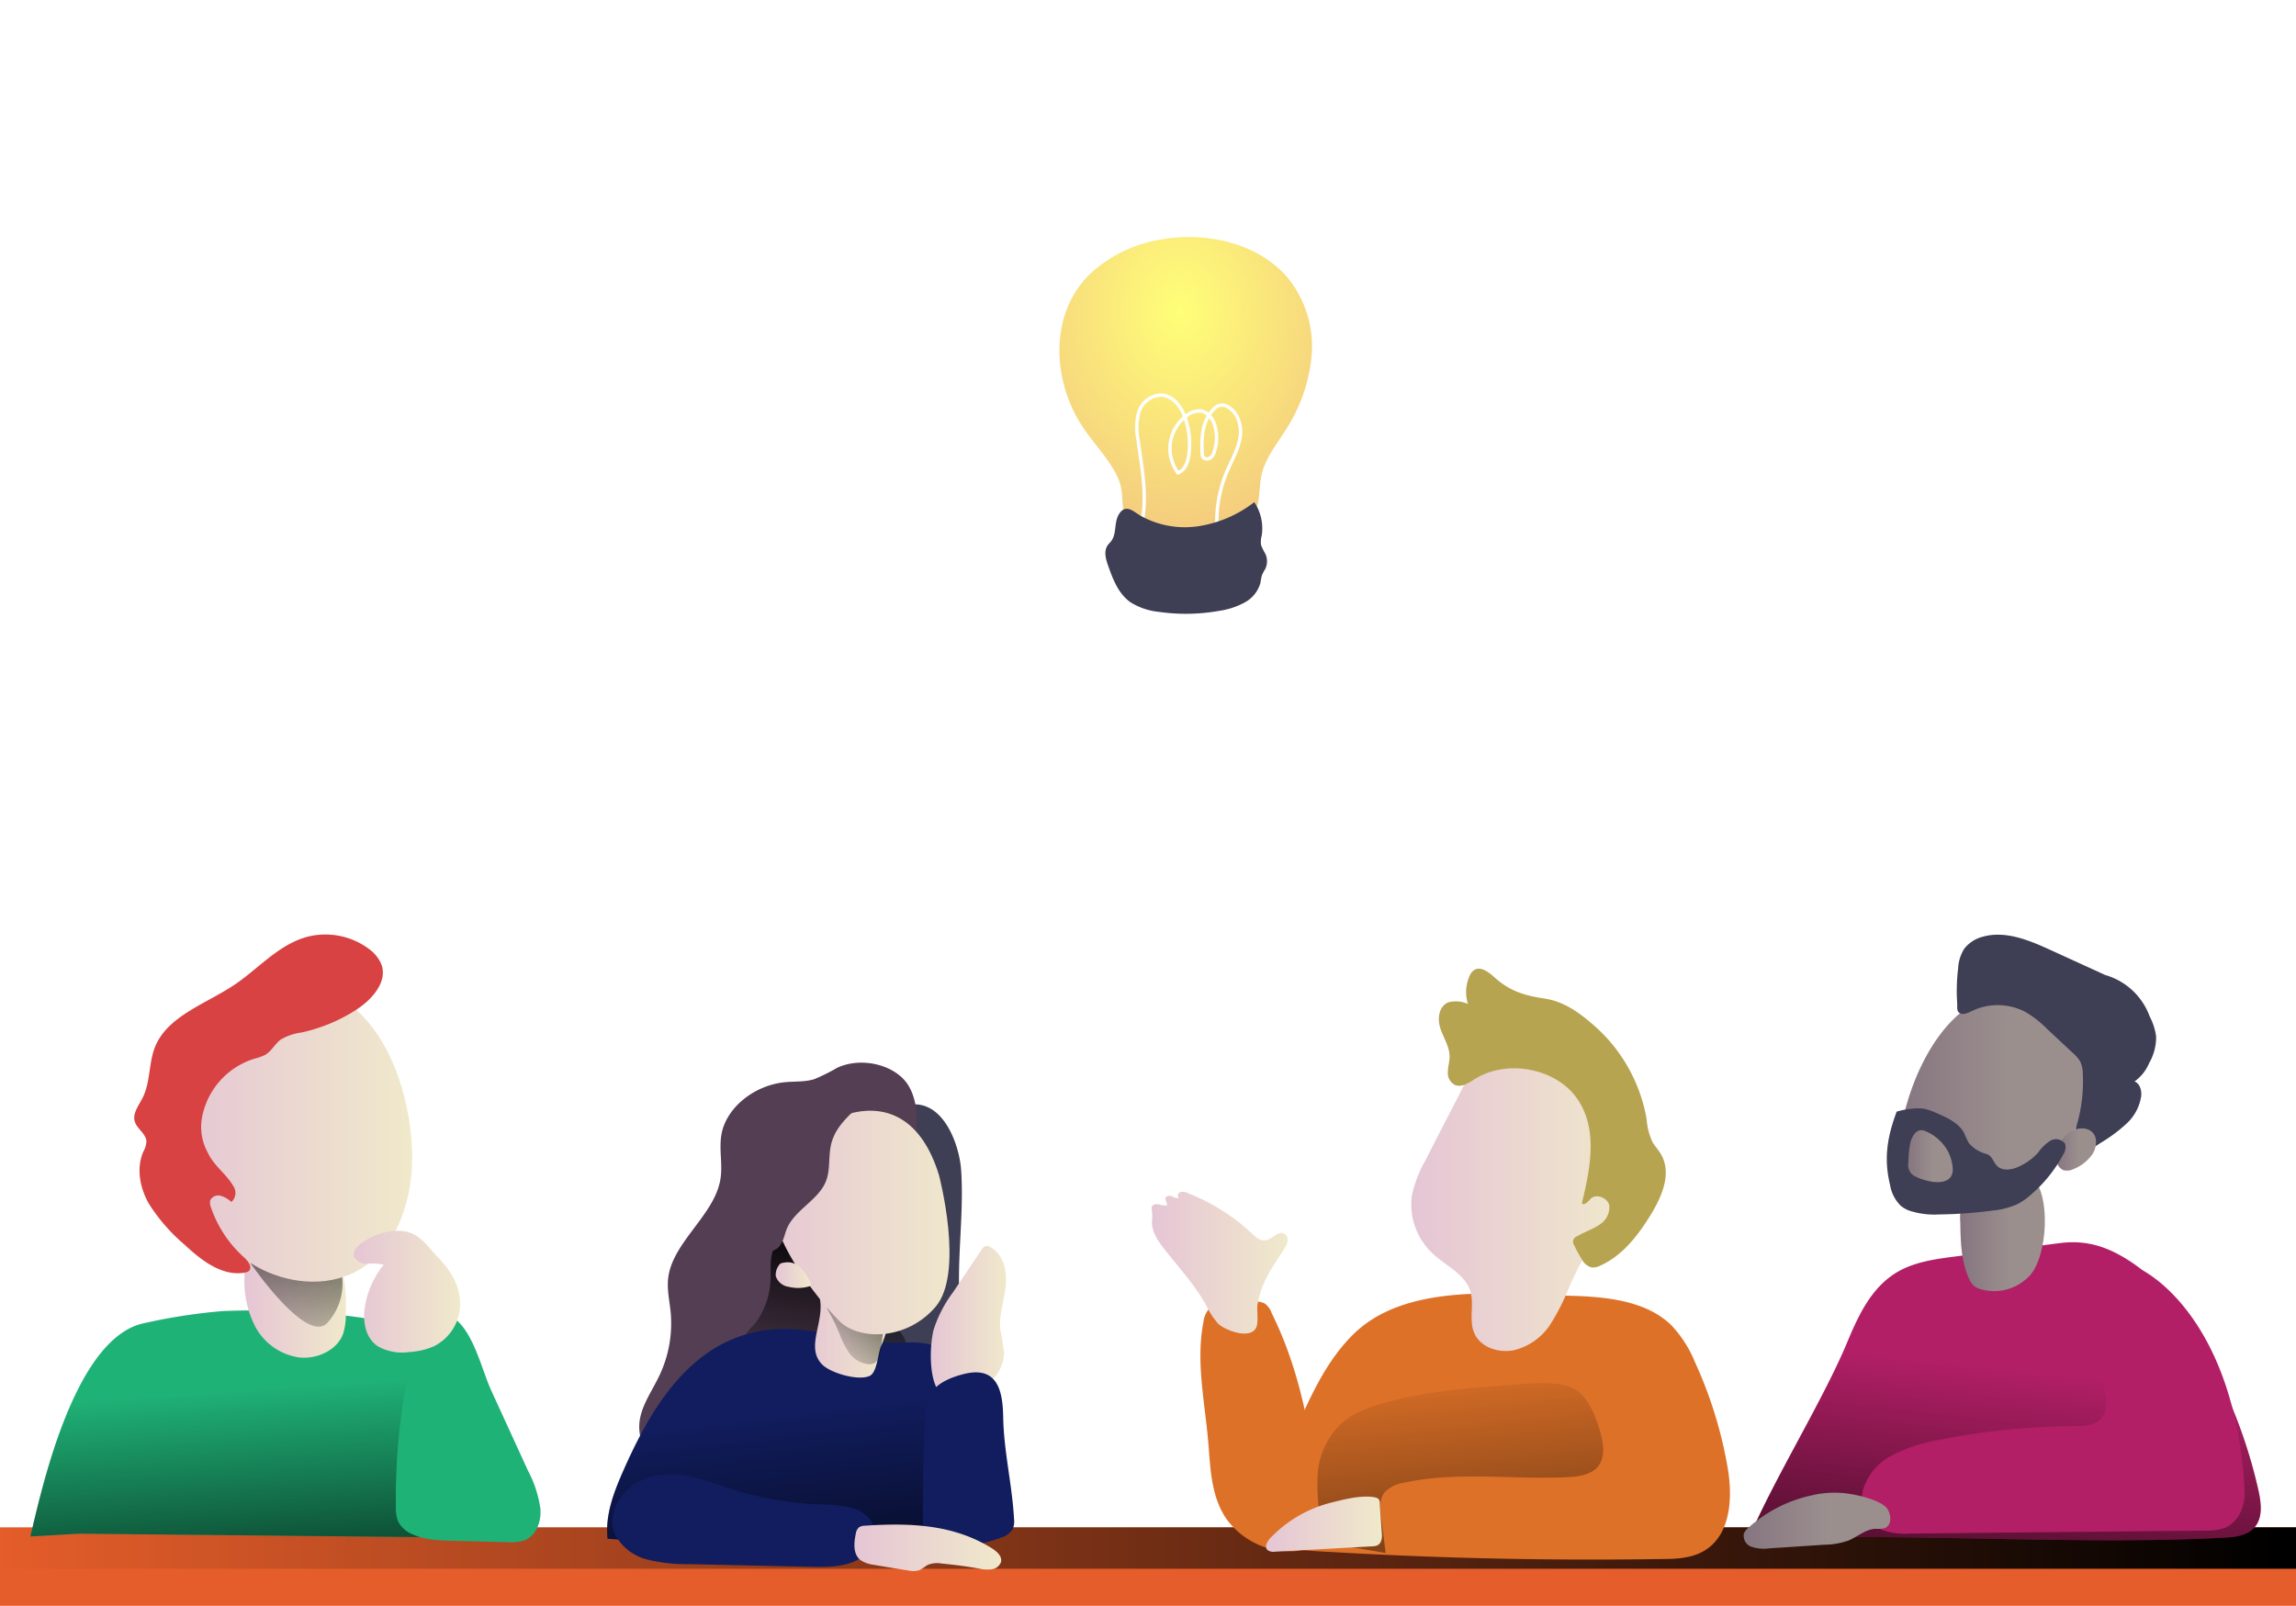 <svg xmlns="http://www.w3.org/2000/svg" xmlns:xlink="http://www.w3.org/1999/xlink" width="526.372" height="368.203" viewBox="0 0 526.372 368.203"><defs><linearGradient id="a" x1="0.388" y1="1.401" x2="0.718" y2="-0.141" gradientUnits="objectBoundingBox"><stop offset="0" stop-opacity="0"/><stop offset="0.99"/></linearGradient><linearGradient id="b" x1="0" y1="0.5" x2="1" y2="0.5" xlink:href="#a"/><linearGradient id="c" x1="0.434" y1="0.417" x2="0.734" y2="1.935" gradientUnits="objectBoundingBox"><stop offset="0" stop-opacity="0"/><stop offset="0.8"/></linearGradient><linearGradient id="d" x1="0.415" y1="0.346" x2="0.651" y2="1.914" xlink:href="#c"/><linearGradient id="e" y1="0.499" x2="1" y2="0.499" gradientUnits="objectBoundingBox"><stop offset="0" stop-color="#e5c5d5"/><stop offset="0.42" stop-color="#ead4d1"/><stop offset="1" stop-color="#f0e9cb"/></linearGradient><linearGradient id="f" x1="0.415" y1="1.477" x2="0.613" y2="-1.55" xlink:href="#a"/><linearGradient id="g" x1="0.595" y1="0.437" x2="0.379" y2="1.615" xlink:href="#a"/><linearGradient id="h" x1="0.002" y1="0.5" x2="1" y2="0.5" gradientUnits="objectBoundingBox"><stop offset="0" stop-color="#867580"/><stop offset="0.57" stop-color="#9b8f8e"/></linearGradient><filter id="i" x="89.011" y="207.919" width="39.203" height="42.862" filterUnits="userSpaceOnUse"><feOffset dy="2" input="SourceAlpha"/><feGaussianBlur stdDeviation="5" result="j"/><feFlood flood-opacity="0.188"/><feComposite operator="in" in2="j"/><feComposite in="SourceGraphic"/></filter><filter id="k" x="119.918" y="180.757" width="53.968" height="50.977" filterUnits="userSpaceOnUse"><feOffset dy="2" input="SourceAlpha"/><feGaussianBlur stdDeviation="5" result="l"/><feFlood flood-opacity="0.188"/><feComposite operator="in" in2="l"/><feComposite in="SourceGraphic"/></filter><filter id="m" x="162.836" y="156.476" width="47.575" height="49.969" filterUnits="userSpaceOnUse"><feOffset dy="2" input="SourceAlpha"/><feGaussianBlur stdDeviation="5" result="n"/><feFlood flood-opacity="0.188"/><feComposite operator="in" in2="n"/><feComposite in="SourceGraphic"/></filter><filter id="o" x="210.65" y="191.529" width="46.228" height="52.586" filterUnits="userSpaceOnUse"><feOffset dy="2" input="SourceAlpha"/><feGaussianBlur stdDeviation="5" result="p"/><feFlood flood-opacity="0.188"/><feComposite operator="in" in2="p"/><feComposite in="SourceGraphic"/></filter><filter id="q" x="302.017" y="187.847" width="45.558" height="44.934" filterUnits="userSpaceOnUse"><feOffset dy="2" input="SourceAlpha"/><feGaussianBlur stdDeviation="5" result="r"/><feFlood flood-opacity="0.188"/><feComposite operator="in" in2="r"/><feComposite in="SourceGraphic"/></filter><filter id="s" x="358.157" y="153.309" width="48.115" height="49.985" filterUnits="userSpaceOnUse"><feOffset dy="2" input="SourceAlpha"/><feGaussianBlur stdDeviation="5" result="t"/><feFlood flood-opacity="0.188"/><feComposite operator="in" in2="t"/><feComposite in="SourceGraphic"/></filter><filter id="u" x="383.502" y="179.77" width="43.235" height="43.982" filterUnits="userSpaceOnUse"><feOffset dy="2" input="SourceAlpha"/><feGaussianBlur stdDeviation="5" result="v"/><feFlood flood-opacity="0.188"/><feComposite operator="in" in2="v"/><feComposite in="SourceGraphic"/></filter><filter id="w" x="423.387" y="185.272" width="35.818" height="38.48" filterUnits="userSpaceOnUse"><feOffset dy="2" input="SourceAlpha"/><feGaussianBlur stdDeviation="5" result="x"/><feFlood flood-opacity="0.188"/><feComposite operator="in" in2="x"/><feComposite in="SourceGraphic"/></filter><filter id="y" x="136.189" y="0" width="258.308" height="225.185" filterUnits="userSpaceOnUse"><feOffset dy="5" input="SourceAlpha"/><feGaussianBlur stdDeviation="7.5" result="z"/><feFlood flood-opacity="0.161"/><feComposite operator="in" in2="z"/><feComposite in="SourceGraphic"/></filter><linearGradient id="aa" x1="0" y1="0.5" x2="1" y2="0.5" xlink:href="#e"/><linearGradient id="ab" x1="0.387" y1="-0.109" x2="0.812" y2="2.423" xlink:href="#a"/><linearGradient id="ac" x1="-0.001" y1="0.498" x2="0.999" y2="0.498" xlink:href="#h"/><linearGradient id="ad" x1="0" y1="0.5" x2="1" y2="0.5" xlink:href="#e"/><linearGradient id="ae" x1="0" y1="0.499" x2="1" y2="0.499" xlink:href="#e"/><linearGradient id="af" x1="-0.001" y1="0.499" x2="1" y2="0.499" xlink:href="#e"/><linearGradient id="ag" x1="0" y1="0.5" x2="1.001" y2="0.5" xlink:href="#h"/><linearGradient id="ah" x1="-0.006" y1="0.501" x2="1.002" y2="0.501" xlink:href="#h"/><linearGradient id="ai" x1="-0.001" y1="0.498" x2="0.998" y2="0.498" xlink:href="#h"/><linearGradient id="aj" x1="-0.001" y1="0.5" x2="1.001" y2="0.5" xlink:href="#e"/><linearGradient id="ak" x1="0" y1="0.5" x2="1" y2="0.5" xlink:href="#e"/><linearGradient id="al" x1="0" y1="0.501" x2="1.002" y2="0.501" xlink:href="#e"/><linearGradient id="am" x1="-0.014" y1="1.078" x2="1.486" y2="-0.779" xlink:href="#a"/><linearGradient id="an" x1="0" y1="0.5" x2="1" y2="0.5" xlink:href="#e"/><linearGradient id="ao" x1="-0.001" y1="0.505" x2="1" y2="0.505" xlink:href="#e"/><linearGradient id="ap" x1="-0.001" y1="0.499" x2="0.999" y2="0.499" xlink:href="#e"/><radialGradient id="aq" cx="0.5" cy="0.243" r="0.825" gradientTransform="matrix(0.697, -0.717, 0.727, 0.706, -0.025, 0.43)" gradientUnits="objectBoundingBox"><stop offset="0" stop-color="#ff0"/><stop offset="1" stop-color="#e58710"/></radialGradient></defs><g transform="translate(0 17.5)"><g transform="translate(0 0)"><path d="M203.508,255.605c.719,10.689-1.24,21.447-.174,32.112.372,3.467,1.054,7.095-.186,10.4a12.275,12.275,0,0,1-6.325,6.494c-6.784,3.236-15.6,1.156-20.9-3.986s-7.441-12.549-7.007-19.644,3.088-13.866,6.263-20.337c2.852-5.778,7.664-17.183,14.721-19.644C199.019,237.9,203.112,249.55,203.508,255.605Z" transform="translate(16.842 -4.762)" fill="#3e3e54"/><path d="M199.05,237.536c-2.84-4.784-10.69-6.783-16.358-4.16a43.7,43.7,0,0,1-5.246,2.611c-2.133.67-4.452.5-6.684.7-7.18.693-13.542,5.9-14.621,11.96-.608,3.467.335,6.933-.26,10.4-1.4,8.181-10.988,14.352-11.955,22.567-.31,2.669.335,5.327.583,7.985a27.85,27.85,0,0,1-2.7,14.571c-1.575,3.27-3.795,6.39-4.378,9.868-1.153,6.933,5.085,13.589,12.9,15.715s16.593.451,24-2.82c8.16-3.605,15.428-9.51,17.883-16.986,3.844-11.659-4.6-24.058-.806-35.729a63.211,63.211,0,0,1,3.72-7.915C198.839,258.729,203.639,245.29,199.05,237.536Z" transform="translate(9.259 -6.049)" fill="#543e53"/><path d="M162.666,276.56c.087-3.155-.446-6.933,2.133-8.932a1.5,1.5,0,0,1,.794-.358,1.76,1.76,0,0,1,.819.243,26.67,26.67,0,0,1,7.441,5.6c2.58,2.785,4.589,6.159,7.912,8.089,1.339.8,2.84,1.329,4.229,2.022a18.124,18.124,0,0,1,6.994,6.159,2.719,2.719,0,0,1,.583,2.184c-.31.982-1.525,1.41-2.6,1.606a44.046,44.046,0,0,1-9.4.462q-6.424-.162-12.836-.485a39.474,39.474,0,0,1-8.173-1.005c-1.141-.3-3.237-1.04-3.522-2.311s1.587-2.565,2.344-3.64A17.925,17.925,0,0,0,162.666,276.56Z" transform="translate(13.994 -0.597)" fill="url(#a)"/><rect width="526.372" height="17.991" transform="translate(0 332.711)" fill="#e55d2a"/><rect width="526.372" height="9.498" transform="translate(0 332.711)" fill="url(#b)"/><path d="M214,302.924l4.006,30.933a777.694,777.694,0,0,1-86.538-.693c-.645-5.558,1.55-11.035,3.844-16.177,5.7-12.8,13.716-26.508,27.891-30.7,10.839-3.212,20.351.8,31,1.791,5.283.5,11.075-1.156,15.254,2.762C212.665,293.842,213.471,298.857,214,302.924Z" transform="translate(7.835 2.17)" fill="#111d5e"/><path d="M214,302.924l4.006,30.933a777.694,777.694,0,0,1-86.538-.693c-.645-5.558,1.55-11.035,3.844-16.177,5.7-12.8,13.716-26.508,27.891-30.7,10.839-3.212,20.351.8,31,1.791,5.283.5,11.075-1.156,15.254,2.762C212.665,293.842,213.471,298.857,214,302.924Z" transform="translate(7.835 2.17)" fill="url(#c)"/><path d="M112.359,285.217c3.373.751,6.833,1.664,9.549,3.675a21.785,21.785,0,0,1,5.159,5.986,82.12,82.12,0,0,1,12.4,33.822,4.824,4.824,0,0,1-.248,2.9c-.93,1.756-3.485,1.976-5.593,1.953L35.78,332.57l-11.05.647c2.48-10.261,9.7-44.3,25.237-48.717a130.836,130.836,0,0,1,18.962-2.981,195.073,195.073,0,0,1,19.967.254A160.065,160.065,0,0,1,112.359,285.217Z" transform="translate(-17.773 1.597)" fill="#1fb277"/><path d="M112.359,285.217c3.373.751,6.833,1.664,9.549,3.675a21.785,21.785,0,0,1,5.159,5.986,82.12,82.12,0,0,1,12.4,33.822,4.824,4.824,0,0,1-.248,2.9c-.93,1.756-3.485,1.976-5.593,1.953L35.78,332.57l-11.05.647c2.48-10.261,9.7-44.3,25.237-48.717a130.836,130.836,0,0,1,18.962-2.981,195.073,195.073,0,0,1,19.967.254A160.065,160.065,0,0,1,112.359,285.217Z" transform="translate(-17.773 1.597)" fill="url(#d)"/><path d="M87.554,284.316a14.353,14.353,0,0,1-.62,4.472c-1.364,3.778-6.077,5.974-10.306,5.4a13.7,13.7,0,0,1-9.822-7,22.78,22.78,0,0,1-2.48-11.555,8.125,8.125,0,0,1,1.4-5.142,7.758,7.758,0,0,1,5.568-2.311,15.253,15.253,0,0,1,10.355,3.235c1.4,1.156,4.13,2.1,4.961,3.351C87.628,276.482,87.641,282.213,87.554,284.316Z" transform="translate(-8.271 -0.46)" fill="url(#e)"/><path d="M65.39,271.93s13.022,19.1,17.759,13.67a13.342,13.342,0,0,0,3.125-11.486Z" transform="translate(-8.008 0.128)" fill="url(#f)"/><path d="M106.317,283.39l-7.726,4.923a7.162,7.162,0,0,0-1.612,1.236,6.581,6.581,0,0,0-1.24,3.016,146.684,146.684,0,0,0-3.435,33.51,8.052,8.052,0,0,0,.558,3.466,6.506,6.506,0,0,0,3.3,2.877c2.84,1.283,6.1,1.387,9.252,1.468l12.513.312a10.322,10.322,0,0,0,3.72-.37c2.89-1.04,4.018-4.38,3.795-7.257a26.247,26.247,0,0,0-2.828-8.713L114.1,299.278C112.046,294.668,110.26,286.868,106.317,283.39Z" transform="translate(-1.548 1.91)" fill="#1fb277"/><path d="M179.716,320.8a30.514,30.514,0,0,1,7.441.8,7.562,7.562,0,0,1,5.308,4.507c.93,3.1-1.5,6.367-4.613,7.742s-6.7,1.329-10.144,1.26l-27.779-.612a36.915,36.915,0,0,1-9.586-1.052,11.472,11.472,0,0,1-7.292-5.523c-2.009-4.183.409-9.406,4.551-11.89,6.288-3.755,12.984-1.872,19.309.347A78.983,78.983,0,0,0,179.716,320.8Z" transform="translate(8.068 6.653)" fill="#111d5e"/><path d="M342.35,335.945c5.519-13.219,17.015-31.719,22.534-44.938,2.58-6.171,5.506-12.711,11.521-16.293,4.055-2.4,8.979-3.051,13.753-3.651l23.749-3.039c6.374-.8,11.5,1.155,16.68,4.7s9.053,8.528,12.4,13.658a116.066,116.066,0,0,1,16.3,38.49c.657,3,1.042,6.575-1.3,8.736-1.7,1.583-4.328,1.872-6.734,1.987C416.883,337.413,376.826,334.27,342.35,335.945Z" transform="translate(58.505 -0.507)" fill="#b21f66"/><path d="M342.35,335.945c5.519-13.219,17.015-31.719,22.534-44.938,2.58-6.171,5.506-12.711,11.521-16.293,4.055-2.4,8.979-3.051,13.753-3.651l23.749-3.039c6.374-.8,11.5,1.155,16.68,4.7s9.053,8.528,12.4,13.658a116.066,116.066,0,0,1,16.3,38.49c.657,3,1.042,6.575-1.3,8.736-1.7,1.583-4.328,1.872-6.734,1.987C416.883,337.413,376.826,334.27,342.35,335.945Z" transform="translate(58.505 -0.507)" fill="url(#g)"/><path d="M397.768,277.284a11.112,11.112,0,0,1-11.409,3.559,4.577,4.577,0,0,1-1.736-.832,4.669,4.669,0,0,1-1.079-1.572c-1.873-4.044-1.959-8.574-2.034-12.976a11.341,11.341,0,0,1,.769-5.269c2.319-4.714,13.27-9.452,16.792-3.7C402.034,261.349,401.24,272.858,397.768,277.284Z" transform="translate(67.898 -2.684)" fill="url(#h)"/><g transform="matrix(1, 0, 0, 1, 0, -17.5)" filter="url(#i)"><path d="M111.684,213.223a5.43,5.43,0,0,0-6.35.751A8.006,8.006,0,0,0,103,219.891a6.543,6.543,0,0,0,.856,3.663,3.885,3.885,0,0,0,3.336,1.837,4.6,4.6,0,0,0,2.7-1.271,7.537,7.537,0,0,0,2.287-5.693,7.628,7.628,0,0,0-2.771-5.5" transform="translate(1.02 8.39)" fill="#fff"/></g><g transform="matrix(1, 0, 0, 1, 0, -17.5)" filter="url(#k)"><path d="M126.538,201.929c-1.432,2-1.183,5.127,1.065,6.384a6.8,6.8,0,0,0,3.55.684,16.9,16.9,0,0,0,4.26-.684,2.6,2.6,0,0,1,1.349-.176,2.836,2.836,0,0,1,1.041.717,5.565,5.565,0,0,0,7.462-.546,4.7,4.7,0,0,0-.586-6.952c-.3-.221-.663-.485-.615-.838a.978.978,0,0,1,.26-.5,4.282,4.282,0,0,0-1.183-6.043c-4.26-2.757-5.112,1.158-6.959,3.308C133.793,200.1,129.023,198.51,126.538,201.929Z" transform="matrix(0.98, -0.21, 0.21, 0.98, -28.12, 35.41)" fill="#fff"/></g><g transform="matrix(1, 0, 0, 1, 0, -17.5)" filter="url(#m)"><path d="M174.37,190.512c2.592-.164,5.448-.821,6.806-2.875a7.318,7.318,0,0,0,.97-3.7,30.118,30.118,0,0,0-.282-6.177c-1.04-6.9-11.513-10.251-15.357-3.548S164.409,191.169,174.37,190.512Z" transform="translate(13.22 -1.1)" fill="#fff"/></g><g transform="matrix(1, 0, 0, 1, 0, -17.5)" filter="url(#o)"><path d="M210.113,199.837c-.995-.662-2.294.449-2.763,1.417a17.788,17.788,0,0,0,1.437,18.237,5.057,5.057,0,0,0,1.686,1.63,5.131,5.131,0,0,0,2.321.472c4.246-.264,7.78-2.891,8.677-6.449a11.455,11.455,0,0,0-2.763-10.016,18.233,18.233,0,0,0-9.285-6.118" transform="translate(20.16 5.52)" fill="#fff"/></g><g transform="matrix(1, 0, 0, 1, 0, -17.5)" filter="url(#q)"><path d="M290.363,215.245a3.046,3.046,0,0,0,3.059-2.823c1.12-5.914-6.606-16.057-13.284-10.357S283.757,216.182,290.363,215.245Z" transform="translate(39.04 0.46)" fill="#fff"/></g><g transform="matrix(1, 0, 0, 1, 0, -17.5)" filter="url(#s)"><path d="M339.64,179.806a7.652,7.652,0,0,0-2.178-10.2,6.494,6.494,0,0,0-7.093-.377c-2.352,1.634-2.506,4.8-2.448,7.525-2.236-1.006-5.05,1.006-5.3,3.3A7.043,7.043,0,0,0,325.878,186a10.525,10.525,0,0,0,7.517,2.3,6.223,6.223,0,0,0,5.551-4.759c.231-1.706-.5-3.466-.135-5.154" transform="translate(50.54 -2.04)" fill="#fff"/></g><g transform="matrix(1, 0, 0, 1, 0, -17.5)" filter="url(#u)"><path d="M353.407,192.387a11.987,11.987,0,0,0-7.446-.785,4.71,4.71,0,0,0-2.569,1.272,4.564,4.564,0,0,0-.883,3.1,18.131,18.131,0,0,0,.662,4.862A5.116,5.116,0,0,0,344.8,203.7c1.867,1.44,4.656.561,6.864-.374,1.706-.729,3.633-1.683,4.014-3.4a4.876,4.876,0,0,0-.6-3.142,29.989,29.989,0,0,0-3.854-6.3" transform="translate(56.01 2.29)" fill="#fff"/></g><g transform="matrix(1, 0, 0, 1, 0, -17.5)" filter="url(#w)"><path d="M373.4,195.322a3.965,3.965,0,0,0,.384,5.188,2.928,2.928,0,0,0,2.48.878,2.882,2.882,0,0,0,2.084-2.311,5.441,5.441,0,0,0-4.266-6.147" transform="translate(65.77 5.34)" fill="#fff"/></g><g transform="translate(158.689)"><g transform="matrix(1, 0, 0, 1, -158.69, -17.5)" filter="url(#y)"><path d="M231.312,41.367a33.024,33.024,0,0,0-11.4,13.3,9.4,9.4,0,0,1-2.245,3.212c-2.245,1.826-5.63,1.236-8.582.89a37.116,37.116,0,0,0-29.51,9.3,31.762,31.762,0,0,0-10.274,27.4c-10.479.358-18.441,9.591-21,19.066a34.751,34.751,0,0,0,5.618,29.824,35.76,35.76,0,0,0,28.524,13.808c-.707,7.361,2.877,14.456,6.9,20.8,2.716,4.3,5.742,8.539,9.921,11.694s9.611,5.13,14.882,4.264c.794,11.012,11.682,19.921,23.4,21.458s23.637-3.166,32.628-10.342c4.849,4.345,12.464,5.13,18.925,3.386s11.98-5.662,17.015-9.81c9.425,2.519,19.222-1.791,27.941-5.974,5.544-2.669,11.348-5.546,14.659-10.469s3.584-11.024,2.207-16.593-4.3-10.7-7.193-15.75c5.023-2.727,10.194-5.581,13.567-10s4.427-10.85.893-15.137c-.905-1.1-2.083-2.08-2.393-3.467-.36-1.537.546-3.051,1.24-4.472,3.423-6.933,2.406-15.241-1.1-22.128s-9.252-12.561-15.328-17.668c-4.564-3.825-9.45-7.453-15.142-9.568s-12.4-2.542-17.858,0c-1.525-4.449-3.15-9.059-6.585-12.457s-9.239-5.223-13.642-2.9c1.538-.82-8.619-10.122-9.648-10.8a34.279,34.279,0,0,0-14.882-5.35C253.833,35.924,239,36.456,231.312,41.367Z" transform="translate(11.61 -18.99)" fill="#fff"/></g></g><path d="M273.682,287.534c-6.077,6.078-9.6,13.947-13.009,21.62l-9.7,21.955a3.694,3.694,0,0,0-.335,3.351,4.252,4.252,0,0,0,3.076,1.444q7.448,1.048,14.981,1.387,37.862,2.207,75.8,1.618c3.026,0,6.2-.139,8.879-1.41,6.97-3.293,7.528-12.318,6.288-19.505a97.791,97.791,0,0,0-7.515-24.266,27.289,27.289,0,0,0-5.407-8.435c-5.779-5.639-14.969-6.54-23.327-6.76C307.4,278.07,285.661,275.528,273.682,287.534Z" transform="translate(36.419 1.071)" fill="#de7128"/><path d="M257.363,282.264a4.363,4.363,0,0,0-1.625-2.207,4.789,4.789,0,0,0-2.183-.462,44.987,44.987,0,0,0-6.6.22,6.589,6.589,0,0,0-3.832,1.352,5.5,5.5,0,0,0-1.389,3.1c-1.773,8.955.26,18.119,1.054,27.189.533,6.182.6,12.711,4.179,17.98a18.017,18.017,0,0,0,14.882,7.453c2.48,0,5.333-.855,6.288-2.993a6.968,6.968,0,0,0,.31-3.351C267.3,314.26,264.779,297.24,257.363,282.264Z" transform="translate(34.173 1.314)" fill="#de7128"/><path d="M258.278,277.667c1.178-2.369,2.766-4.529,4.167-6.794a4.237,4.237,0,0,0,.756-1.86,1.618,1.618,0,0,0-.955-1.664c-1.4-.5-2.48,1.306-3.981,1.583s-2.48-.8-3.448-1.71a45.974,45.974,0,0,0-14.435-9.059,2.454,2.454,0,0,0-1.835-.231c-.6.231-.757,1.155-.149,1.364a2.817,2.817,0,0,1-1.637-.393c-.533-.208-1.3-.22-1.538.266s.459,1.156.285,1.8a5.494,5.494,0,0,1-1.91-.266c-.633-.116-1.463.081-1.587.682a1.8,1.8,0,0,0,.074.67,14.3,14.3,0,0,1,0,2.727c0,2.415,1.575,4.622,3.113,6.529,3.274,4.148,6.871,8.089,9.413,12.711a17.475,17.475,0,0,0,2.629,4.033c1.538,1.514,7.218,3.7,8.681,1.04.707-1.248.124-3.987.372-5.454a21.878,21.878,0,0,1,1.984-5.974Z" transform="translate(32.006 -2.062)" fill="url(#aa)"/><path d="M327.856,308.477c.5,2.242.57,4.807-.992,6.587s-4.465,2.207-7.019,2.311c-12.4.6-25.126-1.387-37.2,1.248a7.779,7.779,0,0,0-4.551,2.184c-1.24,1.56-1.079,3.709-.831,5.651l1.042,8.3L266.183,332.7a2.428,2.428,0,0,1-1.675-.74,2.1,2.1,0,0,1-.582-1.64,52.367,52.367,0,0,1-1.24-13.15,17.847,17.847,0,0,1,5.221-11.89c2.914-2.681,6.87-4.1,10.8-5.154,9.363-2.484,19.148-3.224,28.846-3.952,4.2-.312,11.162-1.156,14.8,1.479C325.3,299.776,327.111,305.149,327.856,308.477Z" transform="translate(39.367 3.839)" fill="url(#ab)"/><path d="M418.365,307.36c-1.24,1.837-4.08,2-6.449,2a159.183,159.183,0,0,0-30.892,3.155,36.452,36.452,0,0,0-10.69,3.467,13.248,13.248,0,0,0-6.8,8.089,8.061,8.061,0,0,0,4.216,9.025,15.6,15.6,0,0,0,6.635.9l67.526-.682a12.272,12.272,0,0,0,4.552-.612c3.348-1.375,4.787-5.281,4.588-8.69-2.307-40.825-24.307-52.449-27.965-51.929-2.927.4-3.41,21.47-4.229,24.485C417.931,299.988,420.7,304.021,418.365,307.36Z" transform="translate(63.547 0.149)" fill="#b21f66"/><path d="M365.261,317.747a22.717,22.717,0,0,0-8.235.416,31.72,31.72,0,0,0-14.435,7.372,3.709,3.709,0,0,0-1.079,1.375,2.652,2.652,0,0,0,1.786,3.051,8.9,8.9,0,0,0,4.031.347l12.687-.832a17.032,17.032,0,0,0,5.481-.971c2.1-.867,3.882-2.588,6.2-2.681a6.843,6.843,0,0,0,2.009-.127c2.021-.7,1.5-3.732.347-4.853C372.292,319.133,367.654,318.07,365.261,317.747Z" transform="translate(58.289 7.223)" fill="url(#ac)"/><path d="M105.771,256.348c0,10.481-3.981,22.232-14.163,26.693-7.317,3.2-16.333,1.687-22.955-2.612s-11.075-11.024-13.8-18.107c-3.138-8.158-4.192-17.206-1.55-25.514s9.338-15.7,18.193-18.338C96.16,211.179,105.8,239.027,105.771,256.348Z" transform="translate(-11.272 -8.371)" fill="url(#ad)"/><path d="M71.473,235.262a12.023,12.023,0,0,0,2.48-.878c1.439-.844,2.183-2.427,3.5-3.467a12.354,12.354,0,0,1,4.824-1.664,38.308,38.308,0,0,0,12.588-5.234c3.72-2.415,7.193-6.471,5.73-10.4a8.348,8.348,0,0,0-2.865-3.536,16.685,16.685,0,0,0-14.026-2.8c-6.6,1.733-11.161,7.21-16.68,10.954-6.523,4.4-15.3,7.141-18.243,14.132-1.587,3.79-1.067,8.181-2.927,11.867-.893,1.768-2.369,3.582-1.786,5.466.533,1.676,2.592,2.785,2.666,4.53a5.616,5.616,0,0,1-.732,2.38c-1.625,3.79-.769,8.2,1.24,11.821a41.3,41.3,0,0,0,8.247,9.487c3.72,3.466,8.507,7.291,13.753,6.4a2.194,2.194,0,0,0,.868-.3c1.067-.751,0-2.311-.93-3.143a27.14,27.14,0,0,1-7.664-11.555,2.51,2.51,0,0,1-.136-1.641,2.077,2.077,0,0,1,2.406-.982,6.081,6.081,0,0,1,2.418,1.41,2.765,2.765,0,0,0,.459-3.617c-1.649-2.877-4.465-4.622-5.916-7.788a12.156,12.156,0,0,1-1.315-7.742A17.482,17.482,0,0,1,71.473,235.262Z" transform="translate(-13.161 -10.003)" fill="#d84242"/><path d="M95.7,265.624a13.986,13.986,0,0,0-9.14,2.611c-1.166.774-2.381,2-1.947,3.282a3.172,3.172,0,0,0,3.051,1.618,12.463,12.463,0,0,1,3.72.22,20.425,20.425,0,0,0-4.3,9.51c-.546,3.363,0,7.291,3.038,9.244a11.392,11.392,0,0,0,7.143,1.26,16.157,16.157,0,0,0,5.692-1.352,10.892,10.892,0,0,0,5.94-10.157c-.149-3.94-2.269-7.291-5.035-10.145C101.422,269.206,99.71,266.063,95.7,265.624Z" transform="translate(-3.412 -0.857)" fill="url(#ae)"/><path d="M283.285,255.15a28.242,28.242,0,0,0-3.113,8,15.344,15.344,0,0,0,5.172,13.8c2.889,2.554,6.858,4.437,8.111,7.962,1.141,3.224-.4,6.933,1.079,10.076s5.506,4.437,8.979,3.756a13.9,13.9,0,0,0,8.284-5.778,51.415,51.415,0,0,0,4.527-8.967,92.362,92.362,0,0,1,6.362-11.809,62.455,62.455,0,0,0,4.775-8.089,27.376,27.376,0,0,0,2.158-10.457c.174-8.274-3.063-17-10.219-21.9a20.17,20.17,0,0,0-22.509.185c-3.311,2.311-4.44,5.4-6.2,8.817Q286.981,247.905,283.285,255.15Z" transform="translate(43.533 -6.642)" fill="url(#af)"/><path d="M297.6,215.316c-1.24-1.075-2.927-2.311-4.341-1.479a2.925,2.925,0,0,0-1.116,1.41,9.023,9.023,0,0,0-.36,6.413,6.747,6.747,0,0,0-4.465-.393c-2.245.89-2.592,3.79-1.873,5.963s2.108,4.206,2.121,6.471c0,1.156-.372,2.311-.4,3.536a3.075,3.075,0,0,0,1.637,2.993c1.525.636,3.162-.485,4.551-1.363,7.366-4.622,18.6-2.484,23.451,4.483s3.026,15.946,1.1,23.977c.484.693,1.4-.358,1.984-.982,1.24-1.329,3.919-.243,4.291,1.491a4.675,4.675,0,0,1-2.381,4.5c-1.538,1.04-3.373,1.629-4.961,2.577a1.342,1.342,0,0,0-.695,2.092,29.665,29.665,0,0,0,1.736,3.178,3.637,3.637,0,0,0,2.22,1.883,3.734,3.734,0,0,0,2.071-.439c5.072-2.311,8.52-6.829,11.36-11.382s5.11-10,2.344-14.386c-.546-.867-1.24-1.629-1.773-2.508a15.038,15.038,0,0,1-1.364-5.315,36.918,36.918,0,0,0-12.5-21.828c-3.162-2.727-6.523-5.107-10.8-5.778C304.593,219.7,301.257,218.69,297.6,215.316Z" transform="translate(44.759 -8.949)" fill="#b7a451"/><path d="M370.116,253.679c-.372,4.287.422,9.244,4.229,11.625,2.741,1.733,6.312,1.676,9.636,1.548,4.663-.173,9.487-.393,13.642-2.311,6.362-2.889,10.157-9.071,13.046-15.1a37.75,37.75,0,0,0,4.179-13.115c.372-4.622-.856-9.429-4.229-12.78a18.6,18.6,0,0,0-7.751-4.322C382.245,212.9,371.368,238.761,370.116,253.679Z" transform="translate(65.154 -8.221)" fill="url(#ag)"/><path d="M381.161,214.527a9.414,9.414,0,0,1,1.364-4.426,7.734,7.734,0,0,1,4.192-2.785c5.184-1.525,10.678.751,15.552,2.981l12.65,5.778a15.357,15.357,0,0,1,10.157,9.487,14.007,14.007,0,0,1,1.476,4.576,11.825,11.825,0,0,1-1.6,6.124,9.731,9.731,0,0,1-3.348,4.206c1.3.555,1.674,2.138,1.513,3.467a10.733,10.733,0,0,1-3.323,6.182,35.22,35.22,0,0,1-5.891,4.4l-4.092,2.635a2.847,2.847,0,0,1-2.48.612,1.628,1.628,0,0,1-.905-1.571,5.1,5.1,0,0,1,.533-1.814,35.273,35.273,0,0,0,2.778-15.738,6.615,6.615,0,0,0-.57-2.715,8.03,8.03,0,0,0-1.674-1.953l-5.9-5.512a24.634,24.634,0,0,0-4.961-3.906,13.712,13.712,0,0,0-11.5-.6c-.819.335-2.282,1.225-3.212.994-1.24-.312-.905-1.41-.98-2.542a42.42,42.42,0,0,1,.223-7.881Z" transform="translate(67.751 -9.998)" fill="#3e3e54"/><path d="M408.316,247.733a5.064,5.064,0,0,1-1.24,4.021,9.373,9.373,0,0,1-3.907,2.843,3.371,3.371,0,0,1-2.27.243,2.817,2.817,0,0,1-1.649-2.635,7.23,7.23,0,0,1,3.336-6.228C404.695,244.695,407.8,245.03,408.316,247.733Z" transform="translate(72.17 -4.02)" fill="url(#ah)"/><path d="M370.177,242.032a18.684,18.684,0,0,1,3.658-.682,10.094,10.094,0,0,1,2.48,0,13.468,13.468,0,0,1,2.964.994c2.48,1.063,5.171,2.311,6.374,4.622a21.213,21.213,0,0,0,1.091,2.311,8.162,8.162,0,0,0,4.142,2.507c1.327.474,1.476,2.138,2.592,2.947,1.339.971,3.286.578,4.787-.127a13.146,13.146,0,0,0,4.378-3.236,10.407,10.407,0,0,1,2.716-2.646,2.592,2.592,0,0,1,3.423.682,2.887,2.887,0,0,1-.422,2.45,31.781,31.781,0,0,1-7.28,9.117,15.293,15.293,0,0,1-3.286,2.311,18.934,18.934,0,0,1-5.8,1.456,100.522,100.522,0,0,1-12.079.867,18.435,18.435,0,0,1-6.9-.89,6.933,6.933,0,0,1-1.86-1.063,8.534,8.534,0,0,1-2.48-4.761C367.176,252.813,368.02,247.821,370.177,242.032Z" transform="translate(64.646 -4.64)" fill="#3e3e54"/><path d="M382.074,254.23a3.354,3.354,0,0,1-.434,2.08c-.806,1.156-2.555,1.329-4.03,1.156a12.785,12.785,0,0,1-3.919-1.155,2.846,2.846,0,0,1-1.786-3.224,28.119,28.119,0,0,1,.248-3.386,7.643,7.643,0,0,1,.645-2.438c.57-1.156,1.513-2.011,2.852-1.5a10.321,10.321,0,0,1,3.212,2.011A9.707,9.707,0,0,1,382.074,254.23Z" transform="translate(65.598 -3.965)" fill="url(#ai)"/><path d="M191.823,287.83a29.226,29.226,0,0,1,4.5-8.678l6.548-9.764a1.716,1.716,0,0,1,.819-.774,1.637,1.637,0,0,1,1.24.277c3.051,1.768,3.795,5.627,3.423,8.955s-1.563,6.621-1.24,9.949a45.6,45.6,0,0,1,.868,5.443,9.312,9.312,0,0,1-3.832,7.014c-2.79,2.184-9.078,5.177-11.434,1.248C190.744,298.114,190.955,291.389,191.823,287.83Z" transform="translate(22.203 -0.392)" fill="url(#aj)"/><path d="M199.107,294.052c-3.212.809-6.573,2.253-7.949,5.073a11.488,11.488,0,0,0-.856,4.391q-.707,11.74-.546,23.5a7.061,7.061,0,0,0,1.141,4.553c1.24,1.491,3.485,1.86,5.519,1.918a28.867,28.867,0,0,0,11.161-1.907,4.839,4.839,0,0,0,2.716-1.918,4.623,4.623,0,0,0,.322-2.5c-.434-7.777-2.381-15.623-2.48-23.365C208.011,298.327,207.069,292.041,199.107,294.052Z" transform="translate(21.852 3.509)" fill="#111d5e"/><path d="M179.539,324.123a2.83,2.83,0,0,0-1.389.347,2.4,2.4,0,0,0-.769,1.514c-.446,2.126-.67,4.7,1.129,6.067a7,7,0,0,0,3.038,1.051c2.629.462,5.271.89,7.9,1.306a4.816,4.816,0,0,0,2.567-.093,17.713,17.713,0,0,0,1.761-1.156,5.773,5.773,0,0,1,3.324-.347c2.852.266,5.7.636,8.532,1.156a8.555,8.555,0,0,0,2.914.162,2.575,2.575,0,0,0,2.121-1.664c.347-1.329-.992-2.5-2.232-3.247C199.6,323.776,189.708,323.476,179.539,324.123Z" transform="translate(18.812 8.207)" fill="url(#ak)"/><path d="M171.469,294.666c1.922,2.022,8.4,3.894,10.975,2.658,1.711-.82,1.86-5.246,2.629-6.933a21.044,21.044,0,0,0,1.352-4.1,12.393,12.393,0,0,0,.372-5.974,5.507,5.507,0,0,0-4.154-4.183c-2.034-.347-14.386-1.641-13.208-.058C174.309,282.672,166.868,289.847,171.469,294.666Z" transform="translate(16.96 0.653)" fill="url(#al)"/><path d="M174.828,287.031a19.9,19.9,0,0,0,2.27,4.5,6.259,6.259,0,0,0,4.365,2.6,2.71,2.71,0,0,0,1.24-.173c1.116-.485,1.414-1.8,1.575-2.935l.881-6.124a2.506,2.506,0,0,0-.074-1.387,2.541,2.541,0,0,0-.93-.924,31.786,31.786,0,0,0-2.927-1.814c-2.1-1.156-4.837-2.427-7.367-1.976a2.264,2.264,0,0,0-1.848,1.41c-.31,1.005.533,2.034.967,2.889C173.65,284.351,174.258,285.679,174.828,287.031Z" transform="translate(17.582 1.181)" fill="url(#am)"/><path d="M200.151,256.46s5.965,22.475-.806,30.3-17.623,7.58-21.951,3.282-20.425-23.11-14.46-34.423S192.2,230.7,200.151,256.46Z" transform="translate(15.103 -4.566)" fill="url(#an)"/><path d="M176.088,250.472c-.459,2.612-.074,5.362-1.067,7.834-1.736,4.3-7.143,6.54-8.929,10.816-.434,1.04-.632,2.161-1.153,3.166a3.458,3.458,0,0,1-2.629,2.045,3.2,3.2,0,0,1-2.877-1.618,7.322,7.322,0,0,1-.856-3.189c-.769-7.4.149-15.264,4.576-21.435a20.718,20.718,0,0,1,15.341-8.528c3.72-.185,4.961.543,2.356,3.108C178.519,244.96,176.659,247.2,176.088,250.472Z" transform="translate(14.313 -4.91)" fill="#543e53"/><path d="M164.356,271.923a1.655,1.655,0,0,0-.818.254,1.446,1.446,0,0,0-.36.451,3.559,3.559,0,0,0-.645,2.38,3.646,3.646,0,0,0,2.989,2.45,9.027,9.027,0,0,0,4.576-.081.8.8,0,0,0,.384-.2.75.75,0,0,0,0-.786,12.342,12.342,0,0,0-2.319-3.386A4.182,4.182,0,0,0,164.356,271.923Z" transform="translate(15.318 0.112)" fill="url(#ao)"/><path d="M254.015,327.969c-.67.763-1.24,1.93-.521,2.612a2.374,2.374,0,0,0,1.773.37l22.249-1.225a3.341,3.341,0,0,0,1.079-.185c1.1-.462,1.24-1.872,1.1-3-.124-1.791-.248-3.571-.385-5.35s.3-2.531-1.711-2.785c-2.778-.358-6.275.485-8.929,1.156a29.068,29.068,0,0,0-14.659,8.412Z" transform="translate(37.086 7.342)" fill="url(#ap)"/><g transform="translate(242.878 36.844)"><path d="M220.812,112.684c-7.441-10.631-8.408-26.022.769-35.44a30.812,30.812,0,0,1,16.234-8.216c10.789-2.1,23.141.844,29.764,9.036a24.968,24.968,0,0,1,5.209,17.495,37.495,37.495,0,0,1-6.2,17.437c-1.972,3.108-4.341,6.1-5.209,9.625-.558,2.311-.459,4.622-.93,6.933-1.519,6.557-7.376,11.47-14.535,12.191-6.2.5-14.882-3.3-16.122-9.521-.67-3.363,0-5.951-1.736-9.325C226.17,119.2,223.206,116.081,220.812,112.684Z" transform="translate(-214.965 -68.373)" opacity="0.53" fill="url(#aq)"/><path d="M230.386,129.206c1.4-6.378,0-12.942-.856-19.4a13.219,13.219,0,0,1,.3-6.425,5.505,5.505,0,0,1,5.184-3.628c2.629.2,4.378,2.623,5.233,4.946a18.281,18.281,0,0,1,.93,8.9c-.236,1.583-.868,3.374-2.48,3.975a9.423,9.423,0,0,1,2.046-13.173,4.668,4.668,0,0,1,3.063-1.017c1.811.185,2.976,1.918,3.41,3.571a9.989,9.989,0,0,1-.186,5.778,2.7,2.7,0,0,1-.918,1.421,1.308,1.308,0,0,1-1.625-.116,1.573,1.573,0,0,1-.223-.89c-.2-3.605,0-7.615,2.691-10.226a2.7,2.7,0,0,1,1.587-.878,2.629,2.629,0,0,1,1.476.312c2.542,1.387,3.373,4.53,2.914,7.234s-1.922,5.154-3,7.7a29.009,29.009,0,0,0-2.269,12.93" transform="translate(-211.53 -63.495)" fill="none" stroke="#fff" stroke-miterlimit="10" stroke-width="0.78"/><path d="M224.91,129.76c-.285.428-.682.774-.955,1.156-.905,1.4-.384,3.189.174,4.749,1.091,3.062,2.319,6.321,5.085,8.274a15.023,15.023,0,0,0,6.548,2.207,43.316,43.316,0,0,0,13.766-.231,17.455,17.455,0,0,0,5.878-1.93,7.334,7.334,0,0,0,3.621-4.564,10.248,10.248,0,0,1,.347-1.733,15.644,15.644,0,0,1,.756-1.41,4.105,4.105,0,0,0,0-3.467,10.55,10.55,0,0,1-.992-2.057,5.515,5.515,0,0,1,.161-2.1,10.749,10.749,0,0,0-1.7-7.661,27.824,27.824,0,0,1-12.96,5.535,20.837,20.837,0,0,1-13.071-2.4c-1.649-.982-3.336-2.739-4.837-.612C225.369,125.381,226.125,127.935,224.91,129.76Z" transform="translate(-212.924 -60.19)" fill="#3e3e54"/></g></g></g></svg>